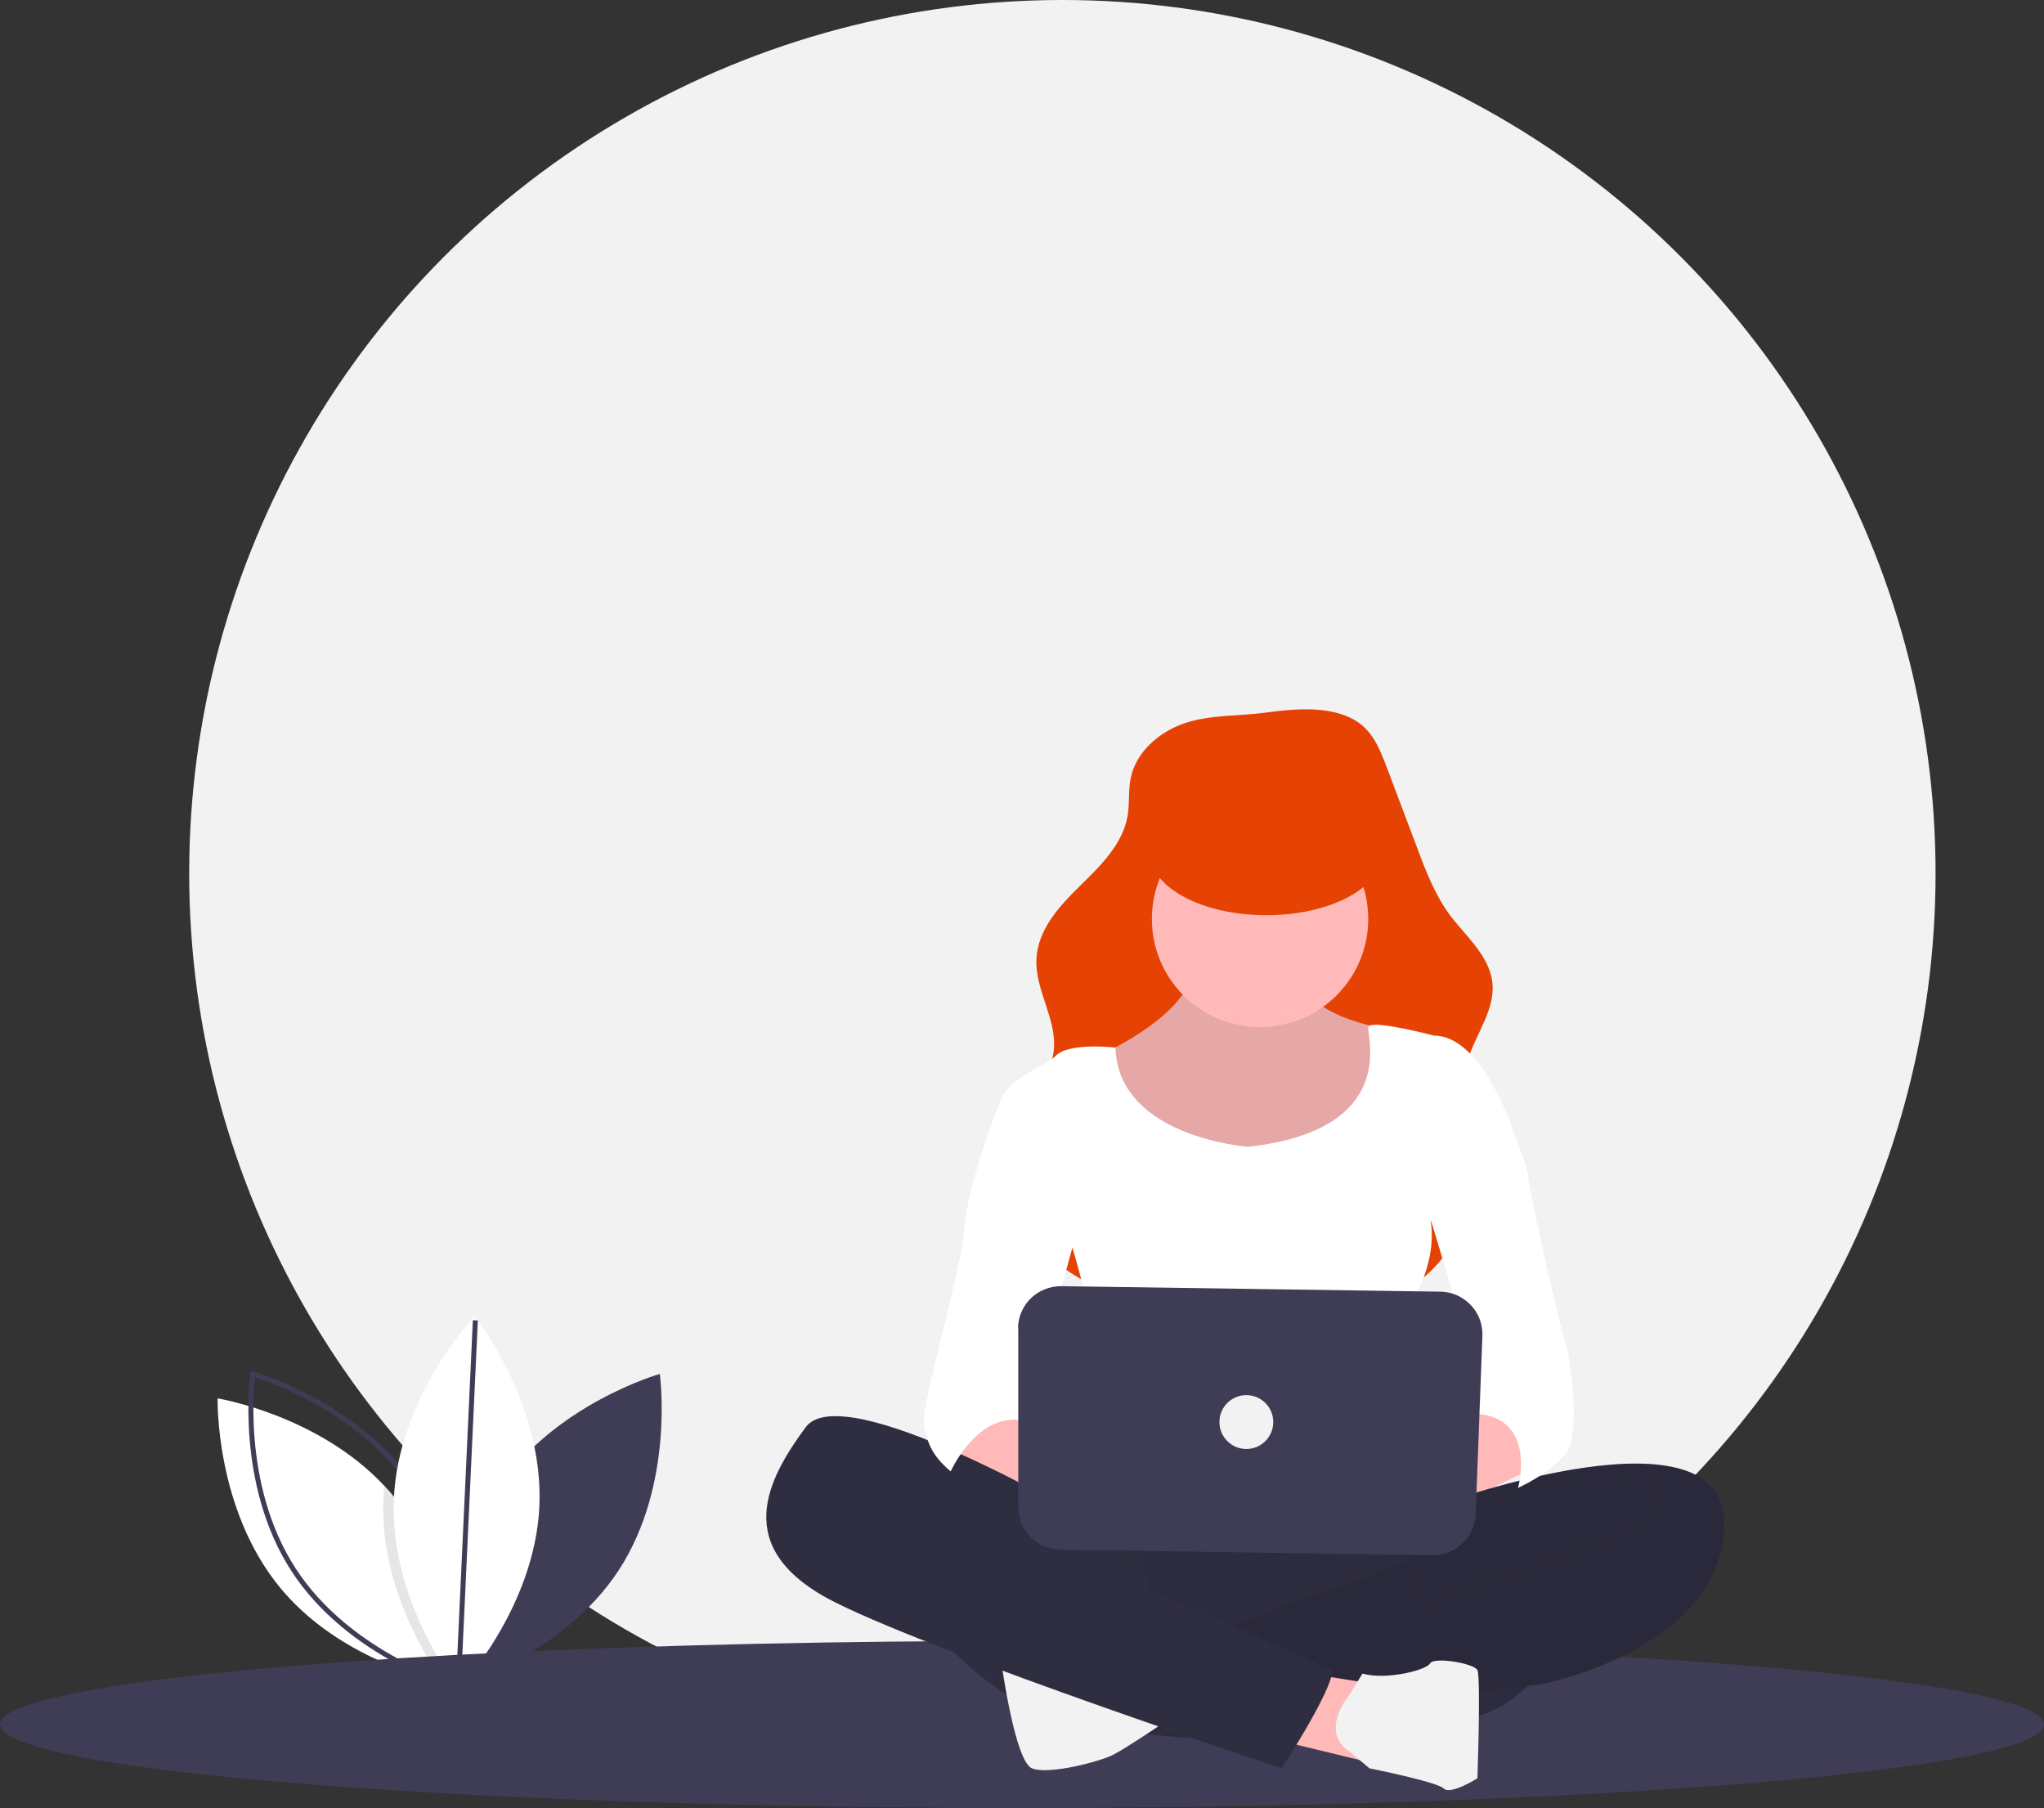 <?xml version="1.0" encoding="utf-8"?>
<!-- Generator: Adobe Illustrator 22.1.0, SVG Export Plug-In . SVG Version: 6.00 Build 0)  -->
<svg version="1.1" id="e4ebe004-ac85-4249-bdf7-a9685d9ba22f"
	 xmlns="http://www.w3.org/2000/svg" xmlns:xlink="http://www.w3.org/1999/xlink" x="0px" y="0px" viewBox="0 0 820 725.2"
	 style="enable-background:new 0 0 820 725.2;" xml:space="preserve">
<rect x="0" y="0" width="820" height="725.2" fill="#333333" stroke="none"/>
<style type="text/css">
	.st0{fill:#F2F2F2;}
	.st1{fill:#3F3D56;}
	.st2{fill:#FFFFFF;}
	.st3{fill:none;stroke:#3F3D56;stroke-width:2;stroke-miterlimit:10;}
	.st4{opacity:0.1;enable-background:new    ;}
	.st5{fill:#E54203;}
	.st6{fill:#FFB9B9;}
	.st7{fill:#2F2E41;}
	.st8{opacity:5.000000e-02;enable-background:new    ;}
</style>
<title>voice interface</title>
<circle class="st0" cx="426.2" cy="350.3" r="350.3"/>
<path class="st1" d="M199.4,597.8c-22.6,34.6-16.4,78.6-16.4,78.6s42.8-12.1,65.3-46.7s16.4-78.6,16.4-78.6S222,563.2,199.4,597.8z"
	/>
<path class="st2" d="M182.9,676c0,0-0.5-0.1-1.6-0.3c-0.8-0.2-1.9-0.4-3.3-0.7c-12.1-2.9-44.3-12.5-65.4-37.9
	c-26.4-31.8-25.3-76.2-25.3-76.2s40.3,6.6,66.9,35.1c1.2,1.2,2.3,2.5,3.4,3.8c22.9,27.7,25.1,64.9,25.3,74.1
	C182.9,675.3,182.9,676,182.9,676z"/>
<path class="st3" d="M166.7,597.8c22.6,34.6,16.4,78.6,16.4,78.6s-42.8-12.1-65.3-46.7s-16.4-78.6-16.4-78.6
	S144.1,563.2,166.7,597.8z"/>
<path class="st4" d="M182.9,673.9c-0.6,0.7-1.1,1.3-1.6,1.8c-1,1.1-1.5,1.7-1.5,1.7s-0.7-0.8-1.8-2.4c-6.1-8.5-25.7-38.7-24.2-73.6
	c0.1-1.8,0.2-3.6,0.4-5.4c1.2,1.2,2.3,2.5,3.4,3.8C180.6,627.5,182.7,664.7,182.9,673.9z"/>
<path class="st2" d="M216.4,603.9c-1.8,41.3-32.4,73.5-32.4,73.5s-27.7-34.7-26-76s32.4-73.5,32.4-73.5S218.1,562.6,216.4,603.9z"/>
<line class="st3" x1="183.9" y1="676.2" x2="190.7" y2="529.6"/>
<ellipse class="st1" cx="410" cy="691.7" rx="410" ry="33.5"/>
<path class="st5" d="M475.2,290.1c-10.2,3.5-19.5,11.5-21.6,22.1c-1,4.9-0.4,10-1.2,14.9c-1.9,11.4-10.9,20.2-19.2,28.3
	s-16.8,17.5-17.4,29.1c-0.7,12.7,8.5,24.6,6.9,37.2c-1.8,14.6-17.3,24.1-21.1,38.4c-2.6,9.5,0.6,19.8,5.7,28.2
	c9.8,16,26.6,26.9,44.4,32.7s36.9,7.1,55.6,7.3c22.9,0.2,47.7-1.7,64.9-16.8c9.8-8.7,16-20.8,17.2-33.8c1.6-17.5-5.7-35.5-0.6-52.4
	c3.2-10.6,11.1-20.2,9.9-31.2c-1.2-10.7-10.5-18.4-17-27c-6-8.1-9.7-17.7-13.2-27.1l-12.2-32.3c-2.4-6.3-5-13-10.4-17.2
	c-10-7.8-26.1-6.3-37.9-4.7C497.2,287.3,485.6,286.6,475.2,290.1z"/>
<path class="st6" d="M479,384.1c0,0,5.4,17.6-35.2,37.9s4.1,42,4.1,42l47.4,10.8c0,0,48.8-6.8,54.2-14.9s14.9-35.2,12.2-39.3
	c-2-2.9-4.3-5.6-6.8-8.1c0,0-32.5-5.4-31.2-20.3S479,384.1,479,384.1z"/>
<path class="st4" d="M479,384.1c0,0,5.4,17.6-35.2,37.9s4.1,42,4.1,42l47.4,10.8c0,0,48.8-6.8,54.2-14.9s14.9-35.2,12.2-39.3
	c-2-2.9-4.3-5.6-6.8-8.1c0,0-32.5-5.4-31.2-20.3S479,384.1,479,384.1z"/>
<ellipse class="st6" cx="505.5" cy="368.6" rx="43.4" ry="43.4"/>
<path class="st2" d="M500.7,460c0,0-52.2-3.8-53.2-39.8c0,0-18.6-2.2-24,3.3s-23,9.5-23,23s29.8,54.2,29.8,54.2s16.3,54.2,9.5,63.7
	s-8.1,33.9-8.1,33.9s67.7-5.4,78.6,0s54.2,5.4,56.9,0s-2.7-73.2-2.7-73.2s12.2-16.3,9.5-35.2l32.5-37.9c0,0-12.2-36.6-31.2-36.6
	c0,0-25.7-6.8-26.4-3.4S561.6,453.2,500.7,460z"/>
<path class="st6" d="M378.7,579.2c0,0,12.2,19,43.4,23s36.6-6.8,33.9-9.5s-35.2-14.9-35.2-14.9l-19-14.9L378.7,579.2z"/>
<path class="st6" d="M600.9,563l-35.2,20.3c0,0-46.1-2.7-28.5,10.8s50.1,8.1,50.1,8.1l31.2-14.9L600.9,563z"/>
<path class="st7" d="M424.8,598.2c0,0-32.5,79.9,6.8,92.1s147.7,9.5,172.1-6.8s31.2-37.9,27.1-44.7s-31.2-25.7-50.1-27.1
	S424.8,598.2,424.8,598.2z"/>
<path class="st8" d="M424.8,598.2c0,0-32.5,79.9,6.8,92.1s147.7,9.5,172.1-6.8s31.2-37.9,27.1-44.7s-31.2-25.7-50.1-27.1
	S424.8,598.2,424.8,598.2z"/>
<path class="st7" d="M578.3,603.2c0,0,114.8-41.5,113.4,8.6s-73.2,63.7-73.2,63.7l-21.7,2.7l-119.2,4.1c0,0,4.1-21.7-5.4-24.4
	c0,0,31.2-8.1,32.5-9.5s78.6-28.5,84-29.8s21.7-12.2,33.9-10.8c0,0,13.5-10.8,28.5-8.1l-42,2.7L578.3,603.2z"/>
<path class="st4" d="M578.3,603.2c0,0,114.8-41.5,113.4,8.6s-73.2,63.7-73.2,63.7l-21.7,2.7l-119.2,4.1c0,0,4.1-21.7-5.4-24.4
	c0,0,31.2-8.1,32.5-9.5s78.6-28.5,84-29.8s21.7-12.2,33.9-10.8c0,0,13.5-10.8,28.5-8.1l-42,2.7L578.3,603.2z"/>
<polygon class="st7" points="558,609.9 572.5,642.9 660.5,611.7 667.3,594.1 644.3,590.1 598,598.2 577.9,603.6 "/>
<polygon class="st4" points="558,609.9 572.5,642.9 660.5,611.7 667.3,594.1 644.3,590.1 598,598.2 577.9,603.6 "/>
<path class="st7" d="M370.6,649.7c0,0,25.7,32.5,55.5,40.6s46.1-2.7,46.1-2.7l-9.5-37.9l-4.1-24.4L441,613.1l-35.2-16.3l-42-13.5
	c0,0-17.6-2.7-17.6,0s16.3,43.4,16.3,43.4L370.6,649.7z"/>
<path class="st0" d="M401.8,667.3c0,0,5.4,39.3,12.2,42s27.1-2.7,32.5-5.4s23.8-15.2,23.8-15.2S405.8,664.6,401.8,667.3z"/>
<polygon class="st6" points="525.1,671.3 550.8,675.4 548.1,706.6 512.2,697.9 "/>
<path class="st0" d="M541.2,680c0,0-12.1,14.4,0.1,22.5l8.1,6.8c0,0,27.1,5.4,29.8,8.1s13.5-4.1,13.5-4.1s1.4-40.6,0-43.4
	s-17.6-5.4-19-2.7s-17.6,6.8-27.1,4.1L541.2,680z"/>
<path class="st7" d="M432.9,607.7c0,0-94.8-55.5-109.7-35.2s-31.2,48.8,12.2,70.4s178.8,66.4,178.8,66.4s20.3-31.2,20.3-39.3
	c0,0-71.8-32.5-84-35.2s-61-33.9-67.7-36.6s-16.3-10.8-16.3-10.8L432.9,607.7z"/>
<path class="st2" d="M405.8,439.7l-5.4,4.1c0,0-12.2,31.2-13.5,48.8s-17.6,71.8-16.3,78.6s2.7,12.2,10.8,19c0,0,10.8-24.4,29.8-20.3
	l23-84L405.8,439.7z"/>
<path class="st2" d="M595.5,439.7l10.8,12.2c0,0,6.8,16.3,6.8,20.3s13.5,63.7,14.9,66.4s6.8,36.6,0,44.7s-19,13.5-19,13.5
	s8.1-28.5-17.6-29.8l2.7-10.8l-24.4-81.3L595.5,439.7z"/>
<path class="st1" d="M408.5,533v71.4c0,9.4,7.5,17,16.9,17.2l149.2,2.2c9.3,0.1,17-7.2,17.4-16.5l2.7-71.4c0.4-9.5-7-17.4-16.5-17.8
	c-0.1,0-0.3,0-0.4,0l-152-2.2c-9.5-0.1-17.3,7.4-17.4,16.9C408.5,532.8,408.5,532.9,408.5,533z"/>
<ellipse class="st5" cx="508" cy="342" rx="46.7" ry="25.1"/>
<circle class="st0" cx="500" cy="570.4" r="10.8"/>
</svg>
